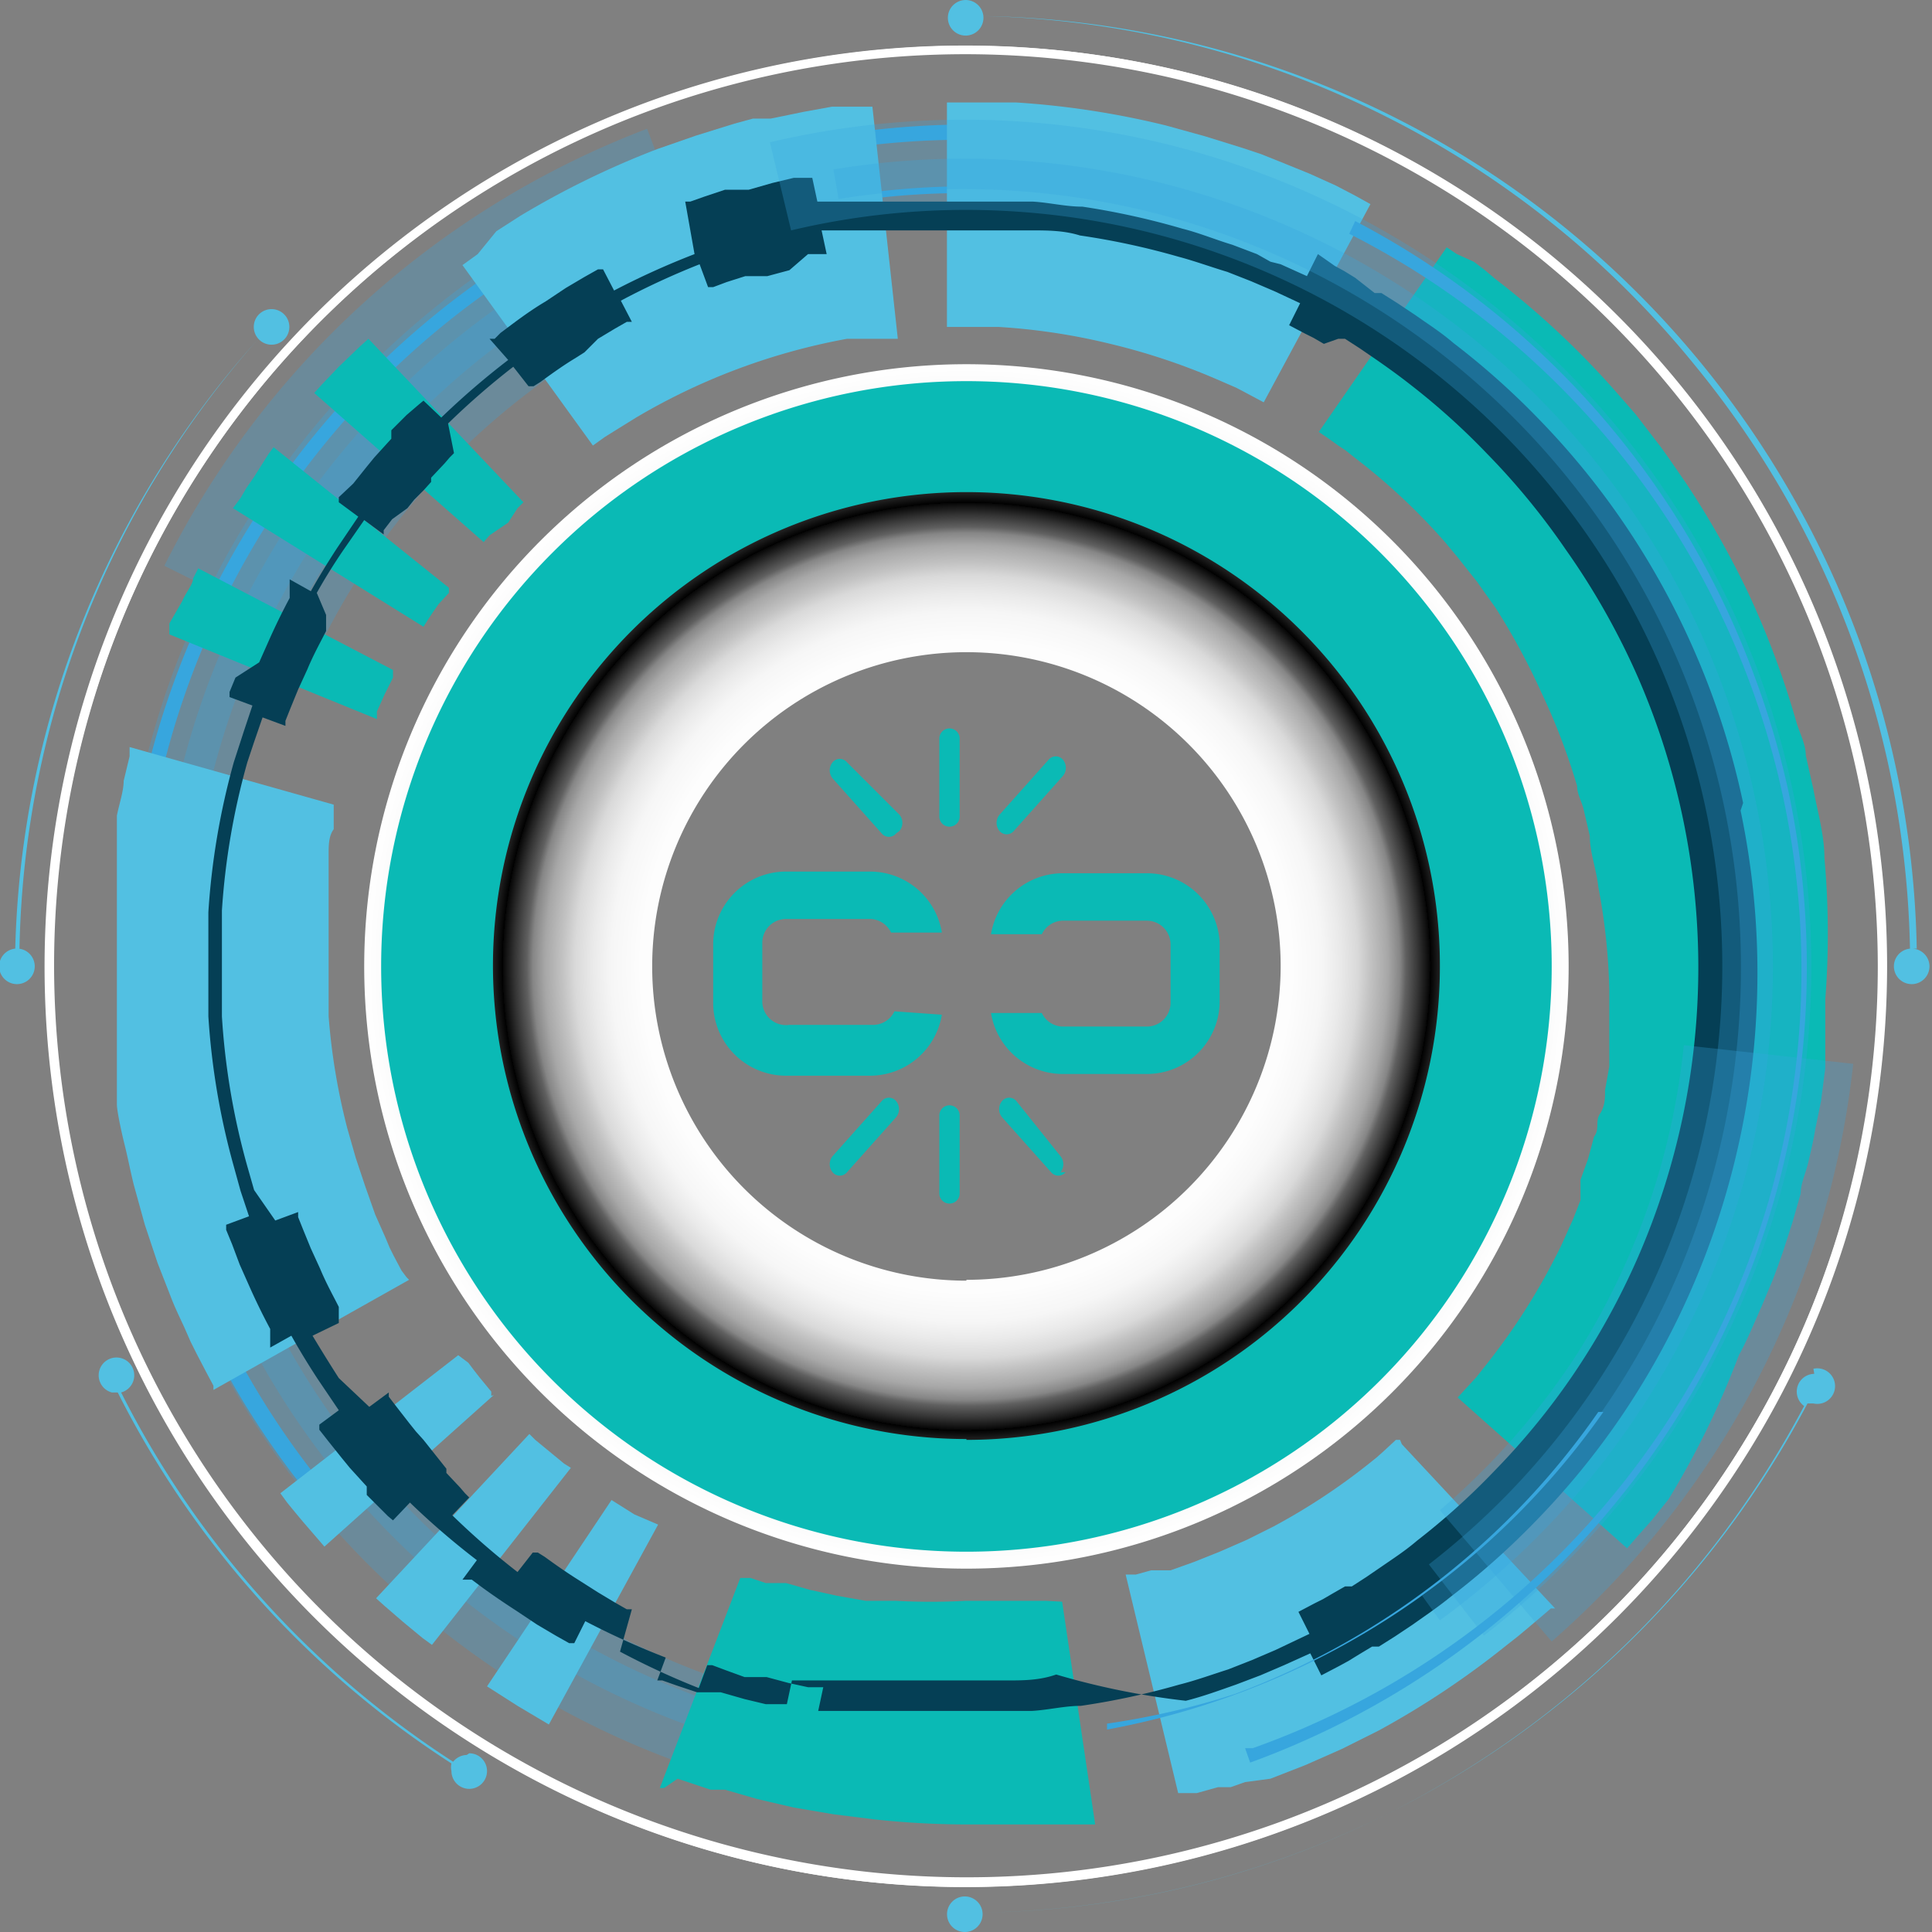 <svg xmlns="http://www.w3.org/2000/svg" xmlns:xlink="http://www.w3.org/1999/xlink" viewBox="0 0 22.81 22.81"><rect x="0" y="0" width="22.81" height="22.81" fill="#808080" stroke="none"/><defs><style>.cls-1{isolation:isolate;}.cls-2,.cls-3,.cls-4{fill:#37a6de;}.cls-2{opacity:0.28;}.cls-2,.cls-3,.cls-8{mix-blend-mode:multiply;}.cls-5{fill:#fff;}.cls-6{fill:#52c0e2;}.cls-7{fill:#0abab5;}.cls-8{fill:url(#radial-gradient);}.cls-9{fill:#053f55;}</style><radialGradient id="radial-gradient" cx="11.41" cy="11.41" r="7.11" gradientUnits="userSpaceOnUse"><stop offset="0" stop-color="#fff"/><stop offset="0.35" stop-color="#fff"/><stop offset="0.41" stop-color="#fff"/><stop offset="0.54" stop-color="#fdfdfd"/><stop offset="0.59" stop-color="#f6f6f6"/><stop offset="0.62" stop-color="#eaeaea"/><stop offset="0.65" stop-color="#d9d9d9"/><stop offset="0.67" stop-color="#c3c3c3"/><stop offset="0.7" stop-color="#a7a7a7"/><stop offset="0.72" stop-color="#868686"/><stop offset="0.73" stop-color="#606060"/><stop offset="0.75" stop-color="#353535"/><stop offset="0.77" stop-color="#060606"/><stop offset="0.77"/><stop offset="0.8" stop-color="#3c3c3c"/><stop offset="0.83" stop-color="#6f6f6f"/><stop offset="0.85" stop-color="#9b9b9b"/><stop offset="0.88" stop-color="#bfbfbf"/><stop offset="0.91" stop-color="#dbdbdb"/><stop offset="0.94" stop-color="#efefef"/><stop offset="0.97" stop-color="#fbfbfb"/><stop offset="1" stop-color="#fff"/></radialGradient></defs><title>Ресурс 15</title><g class="cls-1"><g id="Слой_2" data-name="Слой 2"><g id="Слой_1-2" data-name="Слой 1"><path class="cls-2" d="M3.79,7.6,1.94,6.68a10.59,10.59,0,0,1,5.7-5.16l.73,1.93A8.5,8.5,0,0,0,6.23,4.64,8.42,8.42,0,0,0,3.79,7.6Z"/><path class="cls-2" d="M10.2,21.33A10,10,0,0,1,8.41,1.87l.32,1a8.93,8.93,0,0,0,1.6,17.38Z"/><path class="cls-2" d="M9.61,20.78A9.54,9.54,0,0,1,8.83,2.22l.1.34a9.19,9.19,0,0,0,.74,17.87Z"/><path class="cls-3" d="M4,18.06a9.92,9.92,0,0,1-2.57-6.65A10,10,0,0,1,1.56,10,10,10,0,0,1,11.5,1.47v.18h-.1a9.75,9.75,0,0,0-7.23,16.3Z"/><path class="cls-4" d="M6.23,3.88l0-.06A9.14,9.14,0,0,1,11.41,2.2,9.26,9.26,0,0,1,13,2.34v.07a9.19,9.19,0,0,0-1.56-.13A9.07,9.07,0,0,0,6.23,3.88Z"/><path class="cls-5" d="M11.41,22.28A10.87,10.87,0,1,1,22.28,11.41,10.88,10.88,0,0,1,11.41,22.28Zm0-21.64A10.77,10.77,0,1,0,22.17,11.41,10.78,10.78,0,0,0,11.41.64Z"/><path class="cls-6" d="M10.3,1.26l-.22,0-.26,0-.33.06-.39.08-.21,0-.22.06-.45.14-.46.16a10.32,10.32,0,0,0-1.62.79l-.28.18L5.64,3l-.18.13L7,5.26l.14-.1.16-.1.21-.13A7.55,7.55,0,0,1,10,4l.24,0,.19,0,.17,0L10.3,1.26Z"/><path class="cls-6" d="M16,2.31l-.23-.12-.31-.14-.37-.15-.2-.08-.21-.07-.45-.14-.47-.13A10.1,10.1,0,0,0,12,1.21h-.82l0,2.65h.61a7.44,7.44,0,0,1,1.32.2,7.63,7.63,0,0,1,1.26.42l.23.1.17.09.15.08,1.26-2.34Z"/><path class="cls-7" d="M21.54,10.13c0-.27-.08-.54-.13-.81l-.09-.4c0-.13-.07-.26-.11-.39A10.21,10.21,0,0,0,20.64,7a10.64,10.64,0,0,0-.73-1.29l-.2-.29-.1-.14-.1-.13-.2-.26-.21-.24a10,10,0,0,0-1.45-1.36l-.13-.11-.12-.09L17.2,3l-.12-.08,0,0L15.57,5.1l0,0,.09.06.14.1.09.06.1.08a7.34,7.34,0,0,1,1.07,1l.15.18.15.19.08.1.07.1.15.21a8,8,0,0,1,.54,1,7.54,7.54,0,0,1,.42,1.1c0,.1.06.19.08.29l.07.3c0,.2.08.4.1.6A7.3,7.3,0,0,1,19,11.68c0,.05,0,.1,0,.15V12c0,.1,0,.2,0,.3l0,.29-.05.28c0,.09,0,.19-.06.28s0,.18-.07.27l-.07.26-.09.25,0,.12,0,.12-.09.23c-.07.15-.13.3-.2.43a7.53,7.53,0,0,1-.79,1.24l-.15.19-.12.13-.1.11,2,1.78.13-.15.16-.18.2-.25A10.19,10.19,0,0,0,20.53,16c.1-.18.18-.38.27-.58l.13-.31.06-.16.06-.17.11-.34.1-.35c0-.12.06-.24.09-.37s.06-.25.08-.38L21.5,13l.05-.39c0-.13,0-.26,0-.4V12c0-.07,0-.13,0-.2A10,10,0,0,0,21.54,10.13Z"/><path class="cls-6" d="M16.53,17l0,0-.05,0-.14.13-.09.08-.1.08a7.48,7.48,0,0,1-1.11.73l-.32.16-.32.14-.3.12-.28.1-.12,0-.11,0-.18.05-.12,0h0l.62,2.58h.06l.16,0,.25-.07.15,0,.17-.06L15,21l.41-.16.43-.19.44-.22a10.14,10.14,0,0,0,1.5-1l.14-.11.12-.1.2-.17.07-.06.05,0,0,0-1.81-1.94Z"/><path class="cls-7" d="M12.35,18.9l-.19,0-.25,0-.51,0a7.5,7.5,0,0,1-.82,0l-.36,0-.34-.06-.32-.07-.28-.08-.13,0-.11,0-.18-.06-.12,0,0,0-.95,2.48.05,0L8,21l.24.08.15.05.17,0,.38.11.43.1.47.08.48.06a10.15,10.15,0,0,0,1.11.06l.69,0,.33,0,.26,0,.22,0-.39-2.63Z"/><path class="cls-6" d="M4.8,15.08,4.74,15l-.09-.17-.05-.1-.05-.12-.12-.27L4.31,14l-.11-.33-.1-.35A7.55,7.55,0,0,1,3.88,12c0-.09,0-.17,0-.25V11.1c0-.09,0-.2,0-.31s0-.12,0-.17l0-.18,0-.18,0-.17c0-.11,0-.22.06-.3l0-.21,0-.08L1.53,8.82l0,.11-.07.29c0,.12-.05.26-.08.41l0,.23,0,.24,0,.24c0,.08,0,.16,0,.24s0,.3,0,.42v.89c0,.1,0,.21,0,.33v.19c0,.07,0,.13,0,.2l0,.21c0,.07,0,.15,0,.22s.05.31.09.47.07.32.11.48l.13.47.15.45.16.41c.05.13.11.25.16.36l.07.16.07.14.12.23.08.15,0,.05,2.31-1.3Z"/><path class="cls-6" d="M7.49,17.88l-.27-.17L5.75,19.91l.36.23.37.22L7.77,18Z"/><path class="cls-6" d="M6.66,17.28l-.17-.14L6.32,17l-.07-.07L4.44,18.87l.1.09.22.19.23.19.11.08,1.64-2.09Z"/><path class="cls-6" d="M5.8,16.48l0-.05-.14-.17-.07-.09-.06-.08L5.41,16,3.31,17.63l.08.11.09.11.1.12.19.22.06.07,0,0,2-1.79Z"/><path class="cls-7" d="M2.34,6.71l-.06.12c0,.07-.09.17-.13.27L2,7.36,2,7.49l2.45,1,0-.09.09-.2.1-.2,0-.09Z"/><path class="cls-7" d="M3.23,5.28l0,0-.06.08L3,5.63l-.09.13-.07.12L2.75,6,5,7.4l.05-.08.06-.09.07-.1L5.3,7l0-.06,0,0Z"/><path class="cls-7" d="M4.35,4l-.1.09L4,4.33l-.2.21-.09.1,2,1.76.07-.08L6,6.17,6.11,6l.07-.07Z"/><path class="cls-8" d="M11.41,4.3a7.11,7.11,0,1,0,7.11,7.11A7.11,7.11,0,0,0,11.41,4.3Zm0,10.82a3.71,3.71,0,1,1,3.71-3.71A3.71,3.71,0,0,1,11.41,15.11Z"/><path class="cls-7" d="M11.41,4.5a6.91,6.91,0,1,0,6.91,6.91A6.91,6.91,0,0,0,11.41,4.5Zm0,12.49A5.59,5.59,0,1,1,17,11.41,5.59,5.59,0,0,1,11.41,17Z"/><path class="cls-7" d="M14.4,11.13v.69a.86.86,0,0,1-.86.86h-1a.86.86,0,0,1-.84-.72v0h.6a.28.28,0,0,0,.24.16h1a.28.28,0,0,0,.28-.28v-.69a.28.28,0,0,0-.28-.28h-1a.28.28,0,0,0-.24.16h-.6v0a.86.86,0,0,1,.84-.72h1A.86.86,0,0,1,14.4,11.13Zm-3.84.81a.28.28,0,0,1-.24.16h-1A.28.28,0,0,1,9,11.82v-.69a.28.28,0,0,1,.28-.28h1a.28.28,0,0,1,.24.16h.6v0a.86.86,0,0,0-.84-.72h-1a.86.86,0,0,0-.86.86v.69a.86.86,0,0,0,.86.86h1a.86.86,0,0,0,.84-.72v0Zm.77-2.3V8.72a.12.12,0,1,0-.24,0v.92a.12.12,0,1,0,.24,0Zm-.71.17a.15.15,0,0,0,0-.19L10,9a.11.11,0,0,0-.17,0,.15.15,0,0,0,0,.19l.58.65a.11.11,0,0,0,.17,0Zm1.35,0,.58-.65a.15.15,0,0,0,0-.19.11.11,0,0,0-.17,0l-.58.65a.15.15,0,0,0,0,.19.11.11,0,0,0,.17,0Zm-.64,4.28v-.92a.12.12,0,1,0-.24,0v.92a.12.12,0,1,0,.24,0ZM10,13.84l.58-.65a.15.15,0,0,0,0-.19.11.11,0,0,0-.17,0l-.58.65a.15.15,0,0,0,0,.19.11.11,0,0,0,.17,0Zm2.52,0a.15.15,0,0,0,0-.19L12,13a.11.11,0,0,0-.17,0,.15.15,0,0,0,0,.19l.58.65a.11.11,0,0,0,.17,0Z"/><path class="cls-9" d="M20.58,9.48a9.31,9.31,0,0,0-1.42-3.32,9.1,9.1,0,0,0-1-1.22,9,9,0,0,0-1-.89c-.15-.13-.31-.23-.45-.33l-.21-.14-.19-.12,0,0,0,0-.08,0L16,3.28l-.13-.08-.11-.06L15.56,3l-.13.26-.31-.14L15,3.09,14.84,3l-.29-.11c-.2-.06-.39-.14-.59-.19a8.93,8.93,0,0,0-1.18-.26c-.2,0-.4-.05-.59-.06l-.3,0H11l-.29,0-.29,0-.28,0H10l-.14,0-.21,0-.06-.28H9.55l-.18,0-.25.06-.28.08-.14,0-.14,0-.24.08-.17.06-.06,0L8.2,3a9.25,9.25,0,0,0-.95.43l-.13-.25-.06,0-.16.09-.22.13-.12.08-.12.08c-.17.1-.33.22-.45.31l-.08.06L5.84,4,5.78,4,6,4.25a9.12,9.12,0,0,0-.79.68L5,4.73l0,0-.06.05L4.8,4.9l-.18.18,0,.05,0,.05-.1.11-.1.11-.09.11-.16.2L4,5.87l0,.06.23.17-.25.37q-.17.26-.31.51l-.25-.14,0,.06,0,.07,0,.09c-.07.13-.16.31-.24.49l-.12.27L2.78,8l-.07.17,0,.06.27.1,0,0-.1.3L2.76,9a8.61,8.61,0,0,0-.3,1.77v.15s0,.09,0,.13v.72s0,.08,0,.13V12a8.61,8.61,0,0,0,.3,1.77l.08.29.1.3,0,0-.27.1,0,.06.07.17.09.24.12.27c.08.18.17.36.24.49l0,.09,0,.07,0,.06.25-.14q.14.25.31.51l.25.37-.23.17,0,.06.11.14.16.2.09.11.1.11.1.11,0,.05,0,.05.18.18.07.07.06.05,0,0,.2-.21a9.12,9.12,0,0,0,.79.68l-.17.23.05,0,.06,0,.08.06c.12.09.28.2.45.31l.12.08.12.08.22.13.16.09.06,0,.13-.26a9.24,9.24,0,0,0,.95.43l-.1.27.06,0,.17.06.24.08.14,0,.14,0,.28.08.25.06.18,0h.07l.06-.28.21,0,.14,0h.14l.28,0,.29,0,.29,0h.88l.3,0c.2,0,.39,0,.59-.07A8.92,8.92,0,0,0,14,20.08c.2-.05.39-.12.59-.19l.29-.11.14-.06.14-.06.31-.14.13.26.21-.11.11-.06.13-.08.15-.09.08,0,0,0,0,0,.19-.12.21-.14c.14-.1.29-.2.45-.33a9,9,0,0,0,1-.89,9.1,9.1,0,0,0,1-1.22,9.33,9.33,0,0,0,1.42-7.17Zm-5.52,10-.14.06-.14.06-.28.11c-.19.06-.38.13-.58.18a8.76,8.76,0,0,1-1.16.25c-.19,0-.39.05-.58.06l-.29,0H11l-.28,0-.28,0-.28,0H10l-.14,0-.2,0,.06-.28H9.7l-.16,0-.23-.05-.26-.07-.13,0-.13,0-.22-.08-.16-.06-.06,0-.1.27a9.11,9.11,0,0,1-.93-.43L7.46,19l-.06,0-.14-.08-.2-.12-.11-.07-.11-.07c-.16-.1-.3-.2-.41-.28l-.08-.05-.06,0,0,0-.18.23a9,9,0,0,1-.77-.67l.2-.21,0,0-.05-.05-.06-.07-.16-.17,0,0,0-.05L5,17l-.09-.1-.08-.1-.14-.18-.1-.13,0-.05-.23.17L4,16.27q-.16-.25-.31-.5L4,15.62l0-.05,0-.06,0-.08c-.06-.12-.15-.28-.22-.45l-.11-.24-.09-.22-.06-.15,0-.06-.27.1,0,0L3,14.05l-.08-.28A8.45,8.45,0,0,1,2.62,12v-.14s0-.09,0-.13v-.71s0-.08,0-.13v-.14A8.45,8.45,0,0,1,2.92,9L3,8.76l.1-.29,0,0,.27.1,0-.06.06-.15.09-.22.11-.24c.07-.17.16-.33.22-.45l0-.08,0-.06,0-.05L3.74,7q.14-.25.31-.5l.25-.36.23.17,0-.05.1-.13L4.81,6l.08-.1L5,5.79l.09-.1,0-.05,0,0,.16-.17.06-.07.05-.05,0,0L5.29,5a9,9,0,0,1,.77-.67l.18.23,0,0,.06,0,.08-.05c.11-.08.26-.19.41-.28l.11-.07L7.06,4l.2-.12.14-.08.06,0-.13-.25a9.09,9.09,0,0,1,.93-.43l.1.27.06,0,.16-.06.22-.07.13,0,.13,0,.26-.07L9.54,3,9.7,3h.06l-.06-.28.2,0,.14,0h.14l.28,0,.28,0,.28,0h.86l.29,0c.19,0,.39,0,.58.06a8.76,8.76,0,0,1,1.16.25c.19.05.38.12.58.18l.28.11.14.06.14.06.3.14-.13.26.19.1.1.05.12.07L15.8,4l.08,0,0,0,0,0,.17.11.19.13c.13.09.27.19.41.3a8.26,8.26,0,0,1,.91.82,8.37,8.37,0,0,1,.92,1.12A8.63,8.63,0,0,1,19.34,8a8.58,8.58,0,0,1,0,6.84,8.63,8.63,0,0,1-.78,1.41,8.36,8.36,0,0,1-.92,1.12,8.26,8.26,0,0,1-.91.82c-.14.12-.28.21-.41.3l-.19.13-.17.11,0,0,0,0-.08,0-.14.08-.12.07-.1.05-.19.1.13.26Z"/><path class="cls-6" d="M.23,11.2A11.14,11.14,0,0,1,3.05,4,.21.21,0,1,0,3,3.82.21.21,0,0,0,3.05,4,11.19,11.19,0,0,0,.18,11.2a.21.21,0,1,0,.23.2A.21.21,0,0,0,.18,11.2Z"/><path class="cls-6" d="M5.51,20.72a.21.21,0,0,0-.16.08,11.19,11.19,0,0,1-3.92-4.36.21.21,0,1,0-.11,0h.07a11.24,11.24,0,0,0,3.94,4.38.2.2,0,0,0,0,.09.21.21,0,1,0,.21-.21Z"/><path class="cls-6" d="M21.42,16.22a.21.21,0,0,0-.12.38,11.28,11.28,0,0,1-4.93,4.82h0a11.05,11.05,0,0,1-4.77,1.16.21.21,0,1,0-.2.23.21.21,0,0,0,.2-.23,11.1,11.1,0,0,0,4.79-1.17v0a11.33,11.33,0,0,0,4.95-4.84h.07a.21.21,0,1,0,0-.41Z"/><path class="cls-6" d="M22.63,11.2a11.24,11.24,0,0,0-2.56-6.93h0l0,0A11.19,11.19,0,0,0,11.61.19a.21.21,0,1,0-.2.23.21.21,0,0,0,.2-.23A11.14,11.14,0,0,1,20,4.3h0a11.2,11.2,0,0,1,2.55,6.9.21.21,0,1,0,.23.2A.21.21,0,0,0,22.58,11.2Z"/><path class="cls-2" d="M19.88,12.34l2,.22a10.59,10.59,0,0,1-3.56,6.82L17,17.83A8.5,8.5,0,0,0,18.61,16,8.42,8.42,0,0,0,19.88,12.34Z"/><path class="cls-2" d="M9.09,1.68a10,10,0,0,1,8.43,17.63l-.65-.84A8.93,8.93,0,0,0,9.34,2.72Z"/><path class="cls-2" d="M9.84,2A9.54,9.54,0,0,1,17,19.13l-.21-.29A9.19,9.19,0,0,0,9.9,2.35Z"/><path class="cls-3" d="M16,2.61A9.92,9.92,0,0,1,20.72,8a10,10,0,0,1,.39,1.32,10,10,0,0,1-6.35,11.49l-.06-.17.09,0A9.75,9.75,0,0,0,15.93,2.76Z"/><path class="cls-4" d="M18.87,16.67l.06,0A9.14,9.14,0,0,1,14.6,20a9.26,9.26,0,0,1-1.53.42v-.07A9.19,9.19,0,0,0,14.58,20,9.07,9.07,0,0,0,18.87,16.67Z"/><path class="cls-5" d="M7.63,1.21a10.87,10.87,0,1,1-6.42,14A10.88,10.88,0,0,1,7.63,1.21ZM15.14,21.5A10.77,10.77,0,1,0,1.31,15.14,10.78,10.78,0,0,0,15.14,21.5Z"/></g></g></g></svg>